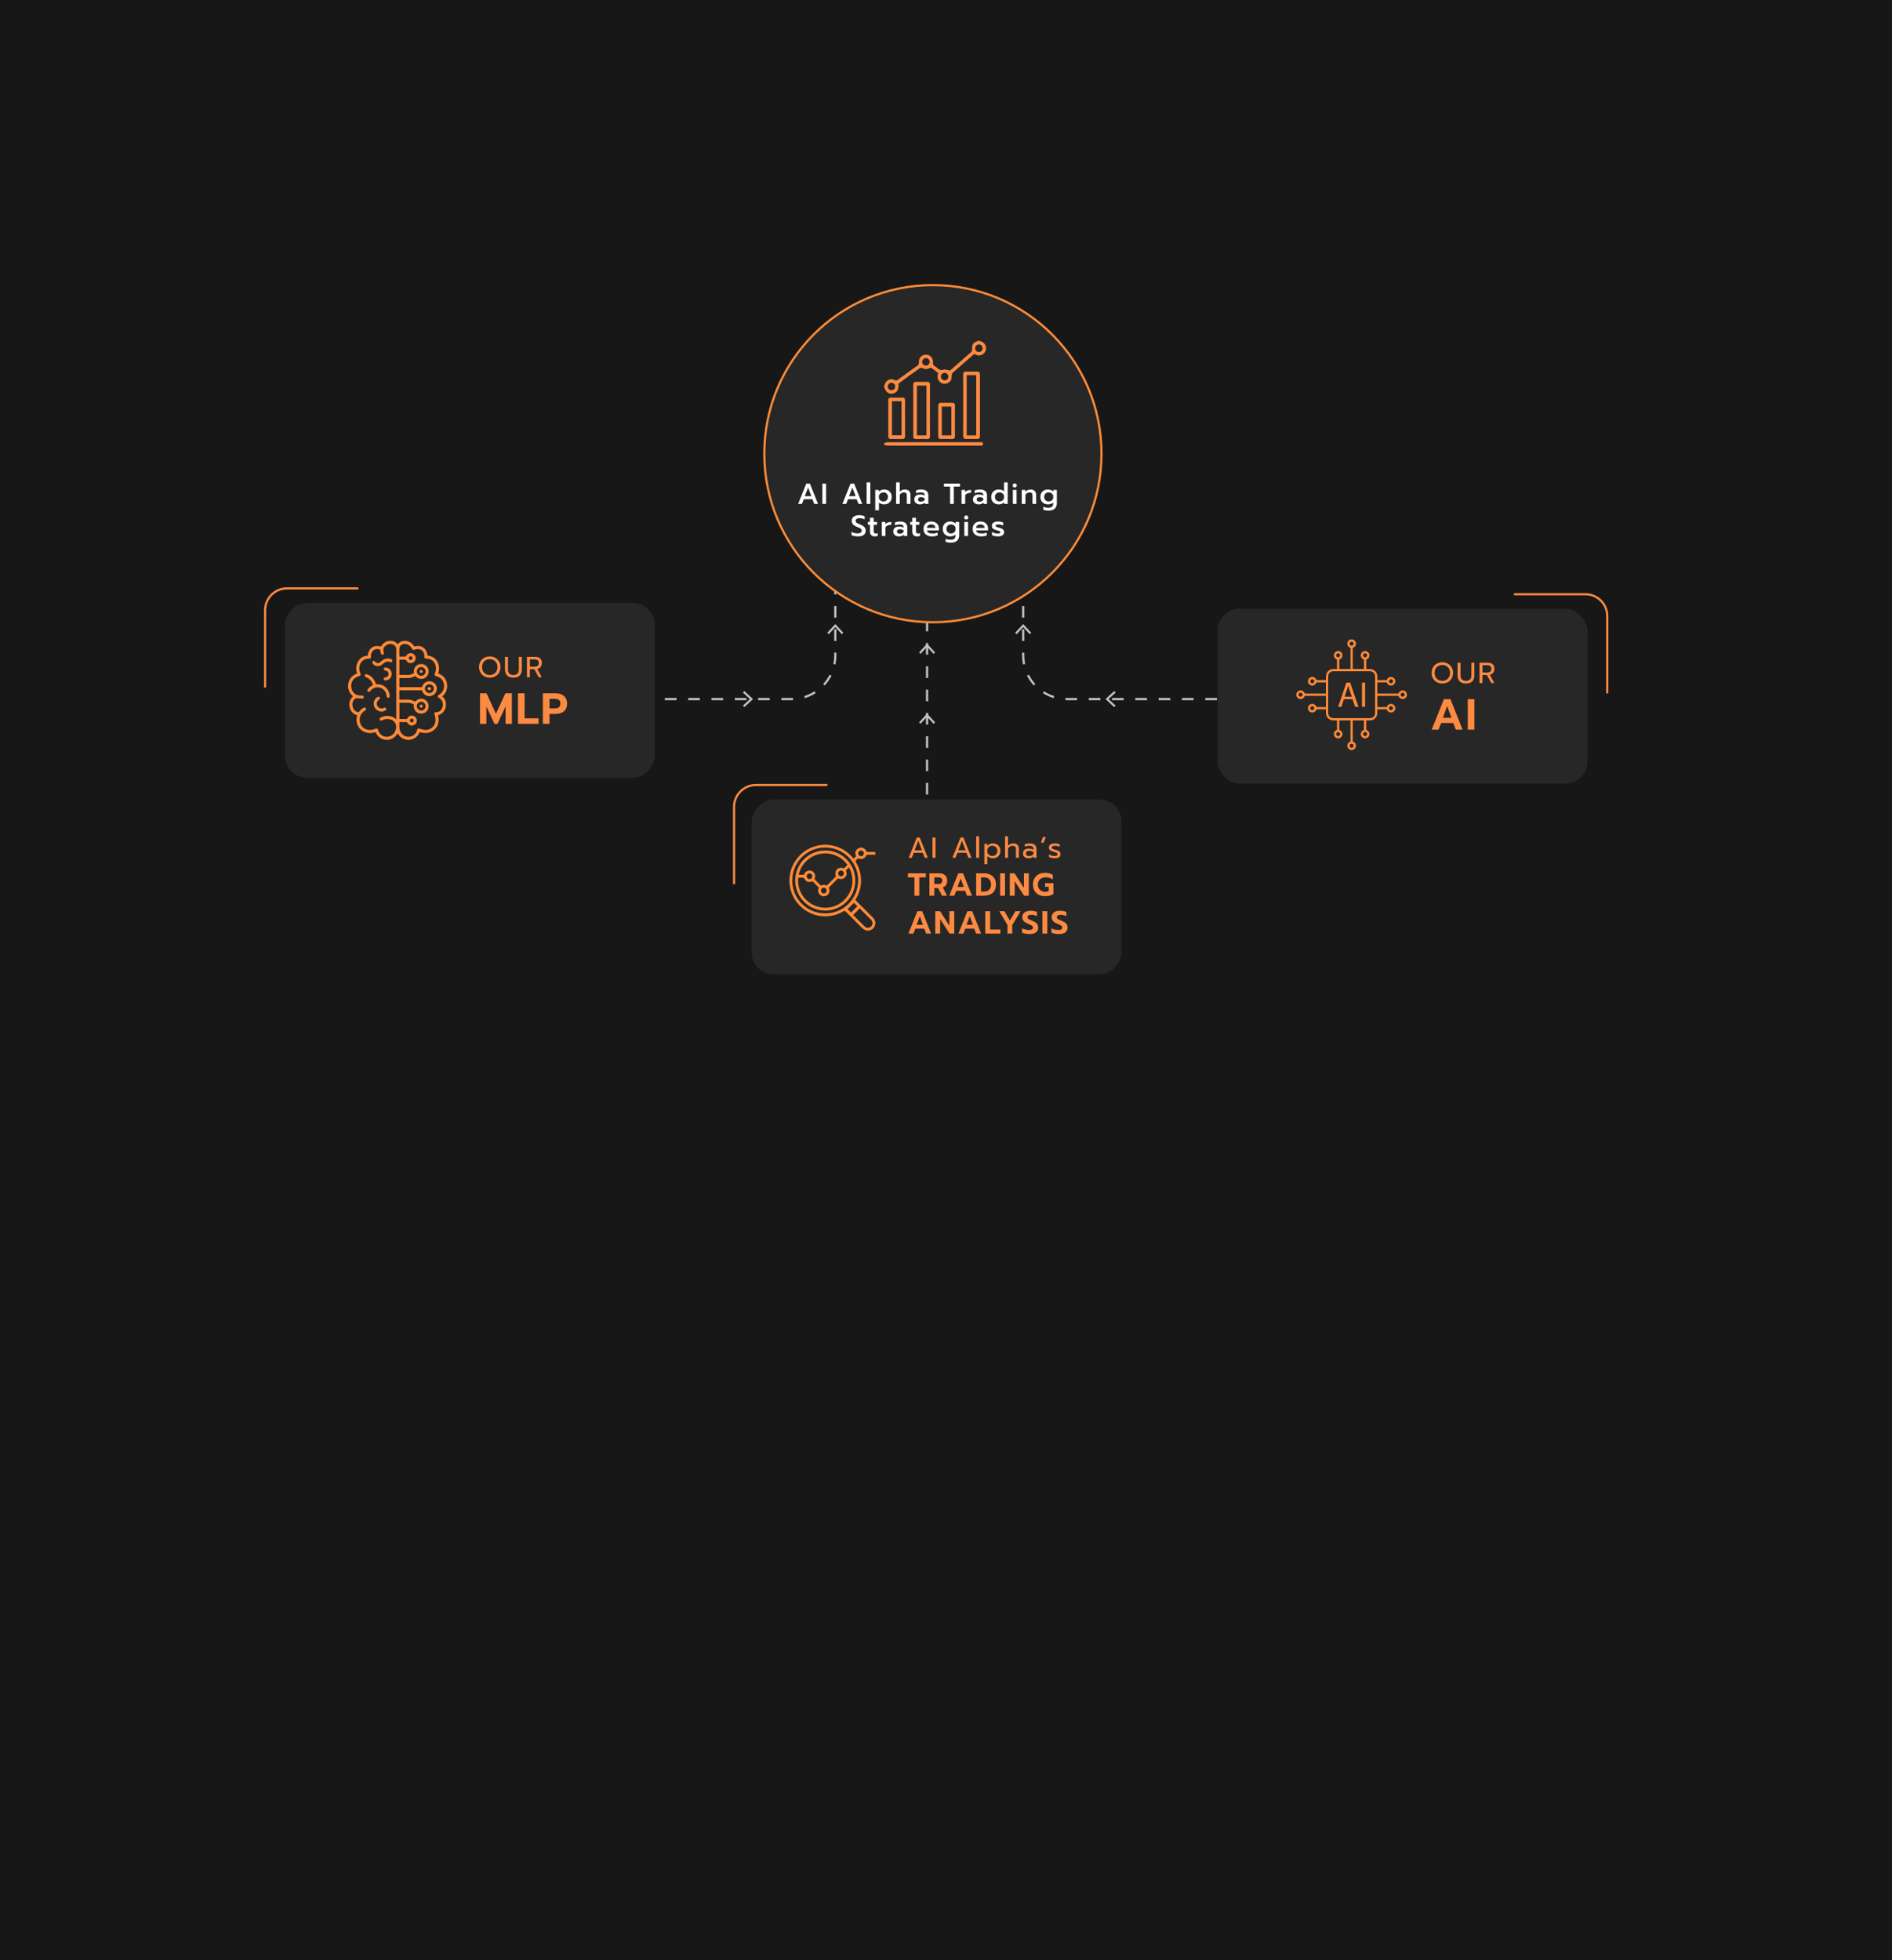 <svg width="1299" height="1346" viewBox="0 0 1299 1346" fill="none" xmlns="http://www.w3.org/2000/svg">
<rect width="1299" height="1346" fill="#171717"/>
<path d="M636.5 545.5L636.5 332.5" stroke="#C2C2C2" stroke-width="1.5" stroke-dasharray="8 8"/>
<path d="M631.983 497L631 495.938L636.5 490L642 495.938L641.017 497L636.5 492.123L631.983 497Z" fill="#C2C2C2"/>
<path d="M631.983 449L631 447.938L636.5 442L642 447.938L641.017 449L636.5 444.123L631.983 449Z" fill="#C2C2C2"/>
<path d="M631.983 399.5L631 398.438L636.5 392.5L642 398.438L641.017 399.5L636.5 394.623L631.983 399.5Z" fill="#C2C2C2"/>
<path d="M915.5 480L732.5 480C715.931 480 702.5 466.569 702.5 450L702.5 304" stroke="#C2C2C2" stroke-width="1.5" stroke-dasharray="8 8"/>
<path d="M850 475.483L848.938 474.5L843 480L848.938 485.5L850 484.517L845.123 480L850 475.483Z" fill="#C2C2C2"/>
<path d="M766 475.483L764.938 474.5L759 480L764.938 485.5L766 484.517L761.123 480L766 475.483Z" fill="#C2C2C2"/>
<path d="M707.017 435.5L708 434.438L702.5 428.5L697 434.438L697.983 435.5L702.5 430.623L707.017 435.5Z" fill="#C2C2C2"/>
<path d="M707.017 369.5L708 368.438L702.5 362.5L697 368.438L697.983 369.5L702.5 364.623L707.017 369.5Z" fill="#C2C2C2"/>
<path d="M360.5 480L543.5 480C560.069 480 573.5 466.569 573.5 450L573.5 304" stroke="#C2C2C2" stroke-width="1.5" stroke-dasharray="8 8"/>
<path d="M426 475.483L427.062 474.5L433 480L427.062 485.5L426 484.517L430.877 480L426 475.483Z" fill="#C2C2C2"/>
<path d="M510 475.483L511.062 474.5L517 480L511.062 485.5L510 484.517L514.877 480L510 475.483Z" fill="#C2C2C2"/>
<path d="M568.983 435.5L568 434.438L573.5 428.5L579 434.438L578.017 435.5L573.5 430.623L568.983 435.5Z" fill="#C2C2C2"/>
<path d="M568.983 369.5L568 368.438L573.5 362.5L579 368.438L578.017 369.5L573.5 364.623L568.983 369.5Z" fill="#C2C2C2"/>
<circle cx="640.5" cy="311.5" r="115.75" fill="#272727" stroke="#FF8B37" stroke-width="1.5"/>
<path d="M553.586 332.02H556.046L561.626 346H559.046L557.766 342.78H551.846L550.586 346H547.986L553.586 332.02ZM557.066 340.68L554.806 334.74L552.546 340.68H557.066ZM564.62 332.02H567.16V346H564.62V332.02ZM583.968 332.02H586.428L592.008 346H589.428L588.148 342.78H582.228L580.968 346H578.368L583.968 332.02ZM587.448 340.68L585.188 334.74L582.928 340.68H587.448ZM595.003 331.22H597.523V346H595.003V331.22ZM600.925 336.4H603.365V337.56C603.885 337.067 604.451 336.7 605.065 336.46C605.678 336.22 606.378 336.1 607.165 336.1C608.138 336.1 609.005 336.313 609.765 336.74C610.538 337.153 611.138 337.747 611.565 338.52C612.005 339.28 612.225 340.167 612.225 341.18C612.225 342.18 612.005 343.067 611.565 343.84C611.138 344.613 610.538 345.22 609.765 345.66C609.005 346.087 608.138 346.3 607.165 346.3C606.431 346.3 605.738 346.2 605.085 346C604.445 345.787 603.898 345.473 603.445 345.06V350.38H600.925V336.4ZM606.545 344.32C607.451 344.32 608.198 344.027 608.785 343.44C609.371 342.853 609.665 342.1 609.665 341.18C609.665 340.26 609.371 339.513 608.785 338.94C608.198 338.367 607.451 338.08 606.545 338.08C605.825 338.08 605.185 338.273 604.625 338.66C604.065 339.047 603.671 339.567 603.445 340.22V342.16C603.658 342.813 604.045 343.34 604.605 343.74C605.178 344.127 605.825 344.32 606.545 344.32ZM615.225 331.22H617.745V337.62C618.652 336.607 619.825 336.1 621.265 336.1C622.559 336.1 623.525 336.453 624.165 337.16C624.805 337.853 625.125 338.78 625.125 339.94V346H622.605V340.18C622.605 338.78 621.952 338.08 620.645 338.08C620.072 338.08 619.532 338.22 619.025 338.5C618.519 338.767 618.092 339.173 617.745 339.72V346H615.225V331.22ZM631.659 346.3C630.513 346.3 629.573 346 628.839 345.4C628.106 344.787 627.739 343.967 627.739 342.94C627.739 341.873 628.086 341.04 628.779 340.44C629.473 339.84 630.446 339.54 631.699 339.54C632.913 339.54 633.959 339.787 634.839 340.28V340.02C634.839 339.34 634.626 338.847 634.199 338.54C633.786 338.233 633.113 338.08 632.179 338.08C631.593 338.08 631.013 338.14 630.439 338.26C629.866 338.367 629.359 338.52 628.919 338.72V336.74C629.319 336.553 629.853 336.4 630.519 336.28C631.199 336.16 631.853 336.1 632.479 336.1C634.146 336.1 635.379 336.46 636.179 337.18C636.979 337.887 637.379 338.873 637.379 340.14V346H634.999V345.06C634.586 345.46 634.113 345.767 633.579 345.98C633.059 346.193 632.419 346.3 631.659 346.3ZM632.279 344.46C632.839 344.46 633.346 344.353 633.799 344.14C634.253 343.913 634.599 343.607 634.839 343.22V342.16C634.106 341.64 633.266 341.38 632.319 341.38C630.973 341.38 630.299 341.9 630.299 342.94C630.299 343.447 630.466 343.827 630.799 344.08C631.146 344.333 631.639 344.46 632.279 344.46ZM652.309 334.12H648.089V332.02H659.069V334.12H654.849V346H652.309V334.12ZM660.163 336.4H662.603V337.94C662.99 337.42 663.536 337.033 664.243 336.78C664.963 336.527 665.783 336.4 666.703 336.4V338.32C665.73 338.32 664.883 338.473 664.163 338.78C663.456 339.073 662.963 339.54 662.683 340.18V346H660.163V336.4ZM671.929 346.3C670.782 346.3 669.842 346 669.109 345.4C668.376 344.787 668.009 343.967 668.009 342.94C668.009 341.873 668.356 341.04 669.049 340.44C669.742 339.84 670.716 339.54 671.969 339.54C673.182 339.54 674.229 339.787 675.109 340.28V340.02C675.109 339.34 674.896 338.847 674.469 338.54C674.056 338.233 673.382 338.08 672.449 338.08C671.862 338.08 671.282 338.14 670.709 338.26C670.136 338.367 669.629 338.52 669.189 338.72V336.74C669.589 336.553 670.122 336.4 670.789 336.28C671.469 336.16 672.122 336.1 672.749 336.1C674.416 336.1 675.649 336.46 676.449 337.18C677.249 337.887 677.649 338.873 677.649 340.14V346H675.269V345.06C674.856 345.46 674.382 345.767 673.849 345.98C673.329 346.193 672.689 346.3 671.929 346.3ZM672.549 344.46C673.109 344.46 673.616 344.353 674.069 344.14C674.522 343.913 674.869 343.607 675.109 343.22V342.16C674.376 341.64 673.536 341.38 672.589 341.38C671.242 341.38 670.569 341.9 670.569 342.94C670.569 343.447 670.736 343.827 671.069 344.08C671.416 344.333 671.909 344.46 672.549 344.46ZM685.612 346.3C684.639 346.3 683.765 346.093 682.992 345.68C682.232 345.253 681.632 344.66 681.192 343.9C680.765 343.127 680.552 342.233 680.552 341.22C680.552 340.22 680.765 339.333 681.192 338.56C681.632 337.787 682.232 337.187 682.992 336.76C683.765 336.32 684.639 336.1 685.612 336.1C687.185 336.1 688.425 336.513 689.332 337.34V331.22H691.852V346H689.412V344.88C688.865 345.387 688.299 345.753 687.712 345.98C687.125 346.193 686.425 346.3 685.612 346.3ZM686.232 344.32C686.952 344.32 687.592 344.127 688.152 343.74C688.712 343.353 689.105 342.833 689.332 342.18V340.24C689.119 339.587 688.725 339.067 688.152 338.68C687.592 338.28 686.952 338.08 686.232 338.08C685.325 338.08 684.579 338.373 683.992 338.96C683.405 339.547 683.112 340.3 683.112 341.22C683.112 342.14 683.405 342.887 683.992 343.46C684.579 344.033 685.325 344.32 686.232 344.32ZM696.673 334.72C696.273 334.72 695.933 334.587 695.653 334.32C695.386 334.053 695.253 333.72 695.253 333.32C695.253 332.92 695.386 332.587 695.653 332.32C695.933 332.04 696.273 331.9 696.673 331.9C697.073 331.9 697.413 332.04 697.693 332.32C697.973 332.587 698.113 332.92 698.113 333.32C698.113 333.72 697.973 334.053 697.693 334.32C697.413 334.587 697.073 334.72 696.673 334.72ZM695.393 336.4H697.953V346H695.393V336.4ZM701.507 336.4H703.947V337.7C704.4 337.153 704.94 336.753 705.567 336.5C706.193 336.233 706.853 336.1 707.547 336.1C708.84 336.1 709.807 336.453 710.447 337.16C711.087 337.853 711.407 338.78 711.407 339.94V346H708.887V340.18C708.887 338.78 708.233 338.08 706.927 338.08C706.353 338.08 705.813 338.22 705.307 338.5C704.8 338.767 704.373 339.173 704.027 339.72V346H701.507V336.4ZM719.794 350.6C719.154 350.6 718.514 350.54 717.874 350.42C717.234 350.3 716.7 350.14 716.274 349.94V347.94C717.314 348.393 718.487 348.62 719.794 348.62C720.967 348.62 721.807 348.373 722.314 347.88C722.834 347.387 723.094 346.653 723.094 345.68V345.06C722.64 345.473 722.1 345.787 721.474 346C720.847 346.2 720.174 346.3 719.454 346.3C718.48 346.3 717.6 346.087 716.814 345.66C716.027 345.22 715.414 344.613 714.974 343.84C714.534 343.067 714.314 342.18 714.314 341.18C714.314 340.167 714.527 339.28 714.954 338.52C715.394 337.747 715.994 337.153 716.754 336.74C717.527 336.313 718.4 336.1 719.374 336.1C720.187 336.1 720.887 336.213 721.474 336.44C722.06 336.653 722.627 337.013 723.174 337.52V336.4H725.614V345.42C725.614 347.073 725.134 348.347 724.174 349.24C723.227 350.147 721.767 350.6 719.794 350.6ZM719.994 344.32C720.714 344.32 721.354 344.127 721.914 343.74C722.487 343.34 722.88 342.813 723.094 342.16V340.22C722.867 339.567 722.474 339.047 721.914 338.66C721.354 338.273 720.714 338.08 719.994 338.08C719.087 338.08 718.34 338.367 717.754 338.94C717.167 339.513 716.874 340.26 716.874 341.18C716.874 342.1 717.167 342.853 717.754 343.44C718.34 344.027 719.087 344.32 719.994 344.32ZM589.068 368.3C588.241 368.3 587.421 368.22 586.608 368.06C585.808 367.913 585.148 367.713 584.628 367.46V365.28C585.295 365.6 585.995 365.84 586.728 366C587.461 366.16 588.181 366.24 588.888 366.24C589.781 366.24 590.461 366.073 590.928 365.74C591.395 365.407 591.628 364.947 591.628 364.36C591.628 363.947 591.521 363.607 591.308 363.34C591.095 363.06 590.781 362.82 590.368 362.62C589.955 362.407 589.321 362.133 588.468 361.8C587.161 361.267 586.215 360.673 585.628 360.02C585.041 359.367 584.748 358.553 584.748 357.58C584.748 356.82 584.955 356.147 585.368 355.56C585.781 354.973 586.361 354.52 587.108 354.2C587.855 353.88 588.715 353.72 589.688 353.72C590.488 353.72 591.195 353.787 591.808 353.92C592.435 354.04 593.048 354.233 593.648 354.5V356.62C592.488 356.06 591.315 355.78 590.128 355.78C589.275 355.78 588.615 355.94 588.148 356.26C587.681 356.567 587.448 357.007 587.448 357.58C587.448 357.993 587.555 358.333 587.768 358.6C587.981 358.853 588.261 359.073 588.608 359.26C588.968 359.433 589.608 359.713 590.528 360.1C591.461 360.487 592.195 360.867 592.728 361.24C593.275 361.613 593.681 362.053 593.948 362.56C594.228 363.053 594.368 363.66 594.368 364.38C594.368 365.62 593.921 366.587 593.028 367.28C592.135 367.96 590.815 368.3 589.068 368.3ZM600.533 368.3C599.479 368.3 598.679 368.007 598.133 367.42C597.586 366.833 597.313 366.007 597.313 364.94V360.32H595.873V358.4H597.313V355.52H599.833V358.4H602.133V360.32H599.833V364.62C599.833 365.233 599.946 365.673 600.173 365.94C600.399 366.193 600.813 366.32 601.413 366.32C601.826 366.32 602.233 366.227 602.633 366.04V367.96C602.059 368.187 601.359 368.3 600.533 368.3ZM605.427 358.4H607.867V359.94C608.253 359.42 608.8 359.033 609.507 358.78C610.227 358.527 611.047 358.4 611.967 358.4V360.32C610.993 360.32 610.147 360.473 609.427 360.78C608.72 361.073 608.227 361.54 607.947 362.18V368H605.427V358.4ZM617.193 368.3C616.046 368.3 615.106 368 614.373 367.4C613.639 366.787 613.273 365.967 613.273 364.94C613.273 363.873 613.619 363.04 614.313 362.44C615.006 361.84 615.979 361.54 617.233 361.54C618.446 361.54 619.493 361.787 620.373 362.28V362.02C620.373 361.34 620.159 360.847 619.733 360.54C619.319 360.233 618.646 360.08 617.713 360.08C617.126 360.08 616.546 360.14 615.973 360.26C615.399 360.367 614.893 360.52 614.453 360.72V358.74C614.853 358.553 615.386 358.4 616.053 358.28C616.733 358.16 617.386 358.1 618.013 358.1C619.679 358.1 620.913 358.46 621.713 359.18C622.513 359.887 622.913 360.873 622.913 362.14V368H620.533V367.06C620.119 367.46 619.646 367.767 619.113 367.98C618.593 368.193 617.953 368.3 617.193 368.3ZM617.813 366.46C618.373 366.46 618.879 366.353 619.333 366.14C619.786 365.913 620.133 365.607 620.373 365.22V364.16C619.639 363.64 618.799 363.38 617.853 363.38C616.506 363.38 615.833 363.9 615.833 364.94C615.833 365.447 615.999 365.827 616.333 366.08C616.679 366.333 617.173 366.46 617.813 366.46ZM629.568 368.3C628.514 368.3 627.714 368.007 627.168 367.42C626.621 366.833 626.348 366.007 626.348 364.94V360.32H624.908V358.4H626.348V355.52H628.868V358.4H631.168V360.32H628.868V364.62C628.868 365.233 628.981 365.673 629.208 365.94C629.434 366.193 629.848 366.32 630.448 366.32C630.861 366.32 631.268 366.227 631.668 366.04V367.96C631.094 368.187 630.394 368.3 629.568 368.3ZM639.862 368.3C638.075 368.3 636.662 367.853 635.622 366.96C634.582 366.067 634.062 364.82 634.062 363.22C634.062 361.647 634.522 360.4 635.442 359.48C636.362 358.56 637.675 358.1 639.382 358.1C640.502 358.1 641.455 358.313 642.242 358.74C643.042 359.167 643.642 359.753 644.042 360.5C644.442 361.233 644.642 362.073 644.642 363.02V364.18H636.462C636.635 365.607 637.875 366.32 640.182 366.32C640.795 366.32 641.422 366.267 642.062 366.16C642.702 366.053 643.262 365.907 643.742 365.72V367.66C643.288 367.847 642.702 368 641.982 368.12C641.275 368.24 640.568 368.3 639.862 368.3ZM642.262 362.46C642.235 361.7 641.962 361.113 641.442 360.7C640.935 360.287 640.235 360.08 639.342 360.08C638.462 360.08 637.768 360.293 637.262 360.72C636.755 361.147 636.488 361.727 636.462 362.46H642.262ZM652.729 372.6C652.089 372.6 651.449 372.54 650.809 372.42C650.169 372.3 649.636 372.14 649.209 371.94V369.94C650.249 370.393 651.423 370.62 652.729 370.62C653.903 370.62 654.743 370.373 655.249 369.88C655.769 369.387 656.029 368.653 656.029 367.68V367.06C655.576 367.473 655.036 367.787 654.409 368C653.783 368.2 653.109 368.3 652.389 368.3C651.416 368.3 650.536 368.087 649.749 367.66C648.963 367.22 648.349 366.613 647.909 365.84C647.469 365.067 647.249 364.18 647.249 363.18C647.249 362.167 647.463 361.28 647.889 360.52C648.329 359.747 648.929 359.153 649.689 358.74C650.463 358.313 651.336 358.1 652.309 358.1C653.123 358.1 653.823 358.213 654.409 358.44C654.996 358.653 655.563 359.013 656.109 359.52V358.4H658.549V367.42C658.549 369.073 658.069 370.347 657.109 371.24C656.163 372.147 654.703 372.6 652.729 372.6ZM652.929 366.32C653.649 366.32 654.289 366.127 654.849 365.74C655.423 365.34 655.816 364.813 656.029 364.16V362.22C655.803 361.567 655.409 361.047 654.849 360.66C654.289 360.273 653.649 360.08 652.929 360.08C652.023 360.08 651.276 360.367 650.689 360.94C650.103 361.513 649.809 362.26 649.809 363.18C649.809 364.1 650.103 364.853 650.689 365.44C651.276 366.027 652.023 366.32 652.929 366.32ZM663.37 356.72C662.97 356.72 662.63 356.587 662.35 356.32C662.083 356.053 661.95 355.72 661.95 355.32C661.95 354.92 662.083 354.587 662.35 354.32C662.63 354.04 662.97 353.9 663.37 353.9C663.77 353.9 664.11 354.04 664.39 354.32C664.67 354.587 664.81 354.92 664.81 355.32C664.81 355.72 664.67 356.053 664.39 356.32C664.11 356.587 663.77 356.72 663.37 356.72ZM662.09 358.4H664.65V368H662.09V358.4ZM673.604 368.3C671.817 368.3 670.404 367.853 669.364 366.96C668.324 366.067 667.804 364.82 667.804 363.22C667.804 361.647 668.264 360.4 669.184 359.48C670.104 358.56 671.417 358.1 673.124 358.1C674.244 358.1 675.197 358.313 675.984 358.74C676.784 359.167 677.384 359.753 677.784 360.5C678.184 361.233 678.384 362.073 678.384 363.02V364.18H670.204C670.377 365.607 671.617 366.32 673.924 366.32C674.537 366.32 675.164 366.267 675.804 366.16C676.444 366.053 677.004 365.907 677.484 365.72V367.66C677.031 367.847 676.444 368 675.724 368.12C675.017 368.24 674.311 368.3 673.604 368.3ZM676.004 362.46C675.977 361.7 675.704 361.113 675.184 360.7C674.677 360.287 673.977 360.08 673.084 360.08C672.204 360.08 671.511 360.293 671.004 360.72C670.497 361.147 670.231 361.727 670.204 362.46H676.004ZM685.131 368.3C684.438 368.3 683.698 368.22 682.911 368.06C682.125 367.9 681.511 367.68 681.071 367.4V365.26C681.591 365.58 682.211 365.84 682.931 366.04C683.651 366.227 684.331 366.32 684.971 366.32C685.611 366.32 686.078 366.267 686.371 366.16C686.665 366.04 686.811 365.827 686.811 365.52C686.811 365.28 686.731 365.087 686.571 364.94C686.425 364.78 686.178 364.64 685.831 364.52C685.498 364.387 684.978 364.227 684.271 364.04C683.471 363.813 682.838 363.58 682.371 363.34C681.918 363.1 681.571 362.8 681.331 362.44C681.105 362.067 680.991 361.587 680.991 361C680.991 360.04 681.371 359.32 682.131 358.84C682.891 358.347 683.918 358.1 685.211 358.1C685.878 358.1 686.538 358.167 687.191 358.3C687.858 358.42 688.378 358.593 688.751 358.82V360.88C688.351 360.64 687.865 360.447 687.291 360.3C686.718 360.153 686.131 360.08 685.531 360.08C684.878 360.08 684.385 360.147 684.051 360.28C683.718 360.4 683.551 360.64 683.551 361C683.551 361.24 683.638 361.433 683.811 361.58C683.998 361.713 684.238 361.833 684.531 361.94C684.825 362.033 685.358 362.18 686.131 362.38C686.958 362.607 687.605 362.853 688.071 363.12C688.538 363.387 688.871 363.707 689.071 364.08C689.271 364.453 689.371 364.92 689.371 365.48C689.371 366.333 689.005 367.02 688.271 367.54C687.551 368.047 686.505 368.3 685.131 368.3Z" fill="white"/>
<g clip-path="url(#clip0_441_213)">
<path d="M607 265.011C607.427 264.094 607.723 263.094 608.308 262.299C609.625 260.494 612.027 259.886 614.058 260.933C615.097 261.466 615.728 261.298 616.581 260.662C620.95 257.445 625.346 254.266 629.771 251.133C630.633 250.525 631.004 249.954 630.902 248.804C630.643 245.877 632.869 243.502 635.688 243.473C638.545 243.445 640.892 245.933 640.558 248.898C640.419 250.132 640.79 250.768 641.726 251.357C642.431 251.797 643.099 252.311 643.721 252.863C644.88 253.901 645.947 254.368 647.672 253.845C648.915 253.461 650.482 254.144 652.309 254.415C656.901 250.394 661.881 246.036 666.844 241.65C667.113 241.407 667.363 240.967 667.372 240.612C667.456 236.02 667.845 235.412 671.704 233.991H672.418C672.752 234.112 673.077 234.243 673.41 234.346C676.286 235.272 677.714 238.18 676.648 240.93C675.618 243.567 672.622 244.764 669.988 243.567C669.663 243.417 669.367 243.221 668.931 242.978C664.859 246.532 660.778 250.113 656.687 253.686C656.233 254.078 655.815 254.518 655.333 254.864C653.988 255.837 653.191 256.847 653.376 258.811C653.617 261.457 651.02 263.645 648.367 263.533C645.603 263.412 643.489 261.018 643.702 258.221C643.748 257.576 643.952 256.94 644.119 256.108C642.682 255.023 641.198 253.835 639.639 252.76C639.306 252.535 638.619 252.517 638.257 252.704C636.523 253.62 634.881 253.602 633.138 252.704C632.692 252.479 631.858 252.526 631.449 252.816C626.765 256.127 622.128 259.484 617.509 262.879C617.166 263.131 616.841 263.72 616.86 264.122C617.073 267.545 615.802 269.64 613.02 270.257C610.413 270.837 608.234 269.275 607.148 266.049C607.111 265.937 607.046 265.834 607 265.722V265.001V265.011ZM638.285 248.364C638.239 246.915 637.042 245.811 635.586 245.877C634.232 245.942 633.128 247.083 633.128 248.439C633.128 249.861 634.315 251.03 635.753 251.011C637.209 250.992 638.341 249.805 638.295 248.355L638.285 248.364ZM651.113 258.586C651.113 257.118 649.981 255.977 648.525 255.996C647.171 256.014 646.03 257.118 645.984 258.474C645.928 259.914 647.06 261.111 648.507 261.139C649.981 261.177 651.113 260.064 651.122 258.586H651.113ZM672.084 236.525C670.646 236.525 669.506 237.675 669.524 239.144C669.533 240.621 670.665 241.715 672.149 241.678C673.55 241.64 674.588 240.593 674.616 239.172C674.644 237.703 673.531 236.534 672.084 236.525ZM614.624 265.319C614.578 263.842 613.428 262.766 611.953 262.832C610.599 262.897 609.514 264.029 609.504 265.394C609.504 266.844 610.654 267.985 612.111 267.966C613.585 267.947 614.661 266.816 614.624 265.319Z" fill="#FD8A42"/>
<path d="M607 304.326C607.761 304.083 608.521 303.643 609.282 303.643C630.466 303.606 651.642 303.615 672.826 303.615C673.744 303.615 674.987 303.381 674.932 304.831C674.876 306.243 673.633 305.972 672.724 305.972C655.407 305.981 638.1 305.981 620.783 305.981C616.971 305.981 613.168 306.009 609.356 305.953C608.568 305.944 607.788 305.589 607 305.401C607 305.037 607 304.681 607 304.317V304.326Z" fill="#FD8A42"/>
<path d="M661.306 278.375C661.306 271.351 661.352 264.328 661.278 257.305C661.259 255.631 661.844 255.06 663.448 255.126C665.888 255.219 668.327 255.191 670.766 255.126C672.185 255.088 672.798 255.565 672.798 257.09C672.76 271.192 672.76 285.295 672.798 299.398C672.798 300.875 672.25 301.455 670.794 301.418C668.355 301.352 665.915 301.333 663.476 301.418C661.862 301.474 661.268 300.903 661.278 299.239C661.343 292.281 661.306 285.314 661.306 278.356V278.375ZM670.256 298.93V257.585H663.708V298.93H670.256Z" fill="#FD8A42"/>
<path d="M638.498 281.825C638.498 287.652 638.461 293.478 638.526 299.304C638.545 300.838 638.053 301.502 636.476 301.446C633.981 301.361 631.477 301.39 628.973 301.446C627.637 301.474 627.016 300.987 627.016 299.566C627.043 287.736 627.043 275.906 627.016 264.066C627.016 262.766 627.526 262.187 628.806 262.196C631.421 262.215 634.046 262.233 636.662 262.196C638.072 262.177 638.517 262.832 638.508 264.178C638.471 270.061 638.489 275.952 638.489 281.835L638.498 281.825ZM636.096 298.93V264.758H629.529V298.93H636.096Z" fill="#FD8A42"/>
<path d="M621.367 287.343C621.367 291.364 621.33 295.395 621.386 299.416C621.405 300.894 620.867 301.474 619.401 301.436C616.841 301.371 614.281 301.39 611.721 301.436C610.441 301.455 609.885 300.913 609.885 299.613C609.903 291.318 609.903 283.032 609.885 274.737C609.885 273.521 610.432 272.988 611.619 272.997C614.235 273.016 616.86 273.035 619.475 272.988C620.848 272.96 621.386 273.521 621.377 274.914C621.33 279.057 621.358 283.21 621.358 287.352L621.367 287.343ZM612.389 275.485V298.865H618.974V275.485H612.389Z" fill="#FD8A42"/>
<path d="M655.629 289.176C655.629 292.543 655.564 295.909 655.657 299.267C655.703 300.95 655.045 301.492 653.44 301.436C651.001 301.352 648.562 301.38 646.113 301.427C644.796 301.455 644.137 301.015 644.147 299.566C644.184 292.533 644.184 285.51 644.147 278.477C644.147 277.056 644.74 276.56 646.085 276.579C648.645 276.626 651.205 276.626 653.765 276.579C655.156 276.551 655.657 277.168 655.639 278.543C655.583 282.087 655.62 285.632 655.62 289.176H655.629ZM653.199 298.93V279.16H646.623V298.93H653.199Z" fill="#FD8A42"/>
</g>
<rect x="836" y="418" width="253.88" height="119.998" rx="15" fill="#272727"/>
<path d="M1103.5 475.5V423C1103.5 414.716 1096.78 408 1088.5 408H1040" stroke="#FD8A42" stroke-width="1.5" stroke-linecap="round"/>
<path d="M990.26 469.3C988.873 469.3 987.62 469 986.5 468.4C985.38 467.787 984.5 466.927 983.86 465.82C983.22 464.713 982.9 463.447 982.9 462.02C982.9 460.593 983.22 459.327 983.86 458.22C984.5 457.113 985.38 456.253 986.5 455.64C987.62 455.027 988.873 454.72 990.26 454.72C991.647 454.72 992.9 455.027 994.02 455.64C995.14 456.253 996.02 457.113 996.66 458.22C997.3 459.327 997.62 460.593 997.62 462.02C997.62 463.447 997.3 464.713 996.66 465.82C996.02 466.927 995.14 467.787 994.02 468.4C992.9 469 991.647 469.3 990.26 469.3ZM990.26 467.46C991.247 467.46 992.14 467.24 992.94 466.8C993.753 466.347 994.393 465.713 994.86 464.9C995.327 464.073 995.56 463.113 995.56 462.02C995.56 460.94 995.327 459.993 994.86 459.18C994.407 458.353 993.78 457.72 992.98 457.28C992.18 456.827 991.287 456.6 990.3 456.6C989.3 456.6 988.393 456.82 987.58 457.26C986.78 457.7 986.14 458.333 985.66 459.16C985.193 459.987 984.96 460.94 984.96 462.02C984.96 463.113 985.193 464.073 985.66 464.9C986.127 465.713 986.76 466.347 987.56 466.8C988.373 467.24 989.273 467.46 990.26 467.46ZM1006.5 469.3C1004.6 469.3 1003.16 468.813 1002.18 467.84C1001.21 466.853 1000.72 465.5 1000.72 463.78V455.02H1002.76V463.86C1002.76 465.047 1003.1 465.947 1003.76 466.56C1004.43 467.16 1005.34 467.46 1006.5 467.46C1007.65 467.46 1008.56 467.16 1009.22 466.56C1009.89 465.947 1010.22 465.047 1010.22 463.86V455.02H1012.26V463.78C1012.26 465.487 1011.78 466.833 1010.8 467.82C1009.83 468.807 1008.4 469.3 1006.5 469.3ZM1015.77 455.02H1021.39C1022.88 455.02 1024.03 455.38 1024.83 456.1C1025.63 456.82 1026.03 457.873 1026.03 459.26C1026.03 460.287 1025.76 461.16 1025.21 461.88C1024.66 462.587 1023.89 463.067 1022.89 463.32L1025.97 469H1023.85L1020.87 463.48H1017.81V469H1015.77V455.02ZM1021.05 461.76C1021.94 461.76 1022.65 461.553 1023.17 461.14C1023.7 460.713 1023.97 460.087 1023.97 459.26C1023.97 458.353 1023.71 457.707 1023.19 457.32C1022.68 456.933 1021.97 456.74 1021.05 456.74H1017.81V461.76H1021.05ZM991.36 480.03H995.83L1004.2 501H999.55L997.75 496.44H989.44L987.64 501H982.96L991.36 480.03ZM996.55 492.81L993.58 484.83L990.61 492.81H996.55ZM1007.73 480.03H1012.29V501H1007.73V480.03Z" fill="#FD8A42"/>
<g clip-path="url(#clip1_441_213)">
<path d="M910.331 485.465V477.773H910.038C905.391 477.773 900.744 477.773 896.096 477.773C895.887 477.773 895.804 477.836 895.727 478.031C895.239 479.369 893.832 480.177 892.453 479.919C891.003 479.655 890 478.435 890 476.965C890 475.537 891.038 474.325 892.473 474.074C893.86 473.83 895.26 474.638 895.741 475.983C895.811 476.178 895.901 476.227 896.096 476.227C900.751 476.227 905.405 476.227 910.059 476.227H910.331V468.535C910.233 468.535 910.15 468.535 910.066 468.535C908.073 468.535 906.074 468.535 904.081 468.535C903.879 468.535 903.795 468.597 903.726 468.786C903.224 470.13 901.824 470.924 900.444 470.667C899.002 470.395 897.985 469.176 897.992 467.733C897.999 466.291 899.044 465.072 900.479 464.821C901.872 464.584 903.238 465.385 903.747 466.737C903.802 466.876 903.851 466.953 904.025 466.953C906.067 466.946 908.108 466.953 910.157 466.953C910.212 466.953 910.268 466.953 910.359 466.939C910.359 466.842 910.359 466.751 910.359 466.653C910.359 465.776 910.324 464.891 910.387 464.02C910.568 461.365 912.741 459.366 915.41 459.359C916.162 459.359 916.915 459.359 917.667 459.359C917.751 459.359 917.842 459.359 917.96 459.359V459.059C917.96 457.08 917.96 455.102 917.96 453.123C917.96 452.914 917.911 452.809 917.702 452.733C916.378 452.238 915.591 450.865 915.828 449.486C916.072 448.072 917.263 447.04 918.692 447.006C920.106 446.971 921.374 447.981 921.653 449.367C921.938 450.796 921.179 452.21 919.834 452.726C919.611 452.809 919.542 452.907 919.542 453.144C919.556 455.116 919.542 457.087 919.542 459.059V459.338H927.22C927.22 459.247 927.234 459.157 927.234 459.066C927.234 454.412 927.234 449.758 927.234 445.103C927.234 444.908 927.178 444.818 926.99 444.748C925.645 444.267 924.837 442.86 925.088 441.48C925.332 440.045 926.537 439.007 927.944 439C929.428 438.993 930.648 439.996 930.919 441.46C931.17 442.832 930.376 444.239 929.045 444.727C928.822 444.811 928.766 444.908 928.766 445.131C928.766 449.758 928.766 454.377 928.766 459.003V459.331H936.451C936.451 459.254 936.465 459.171 936.465 459.087C936.465 457.087 936.465 455.081 936.465 453.081C936.465 452.886 936.41 452.809 936.228 452.747C934.877 452.245 934.083 450.852 934.333 449.472C934.598 448.03 935.817 447.006 937.26 447.013C938.702 447.013 939.928 448.051 940.179 449.486C940.423 450.886 939.622 452.266 938.249 452.768C938.096 452.823 938.047 452.893 938.047 453.053C938.047 455.081 938.047 457.108 938.047 459.136C938.047 459.205 938.054 459.275 938.061 459.373C938.165 459.373 938.256 459.373 938.354 459.373C939.238 459.373 940.13 459.338 941.015 459.4C943.628 459.582 945.634 461.762 945.641 464.382C945.641 465.232 945.641 466.075 945.641 466.953C945.739 466.953 945.823 466.967 945.899 466.967C947.913 466.967 949.919 466.967 951.933 466.967C952.121 466.967 952.184 466.904 952.246 466.737C952.748 465.392 954.107 464.598 955.493 464.828C956.894 465.058 957.932 466.235 957.988 467.657C958.043 469.064 957.033 470.36 955.66 470.646C954.211 470.952 952.783 470.193 952.267 468.82C952.184 468.604 952.086 468.542 951.863 468.542C949.884 468.549 947.906 468.542 945.927 468.542H945.655V476.234H945.941C950.588 476.234 955.235 476.234 959.883 476.234C960.092 476.234 960.175 476.171 960.252 475.976C960.74 474.638 962.147 473.83 963.527 474.088C964.976 474.352 965.986 475.572 965.979 477.042C965.979 478.47 964.941 479.682 963.506 479.933C962.119 480.177 960.719 479.369 960.238 478.024C960.168 477.829 960.078 477.78 959.883 477.78C955.228 477.78 950.574 477.78 945.92 477.78H945.648V485.465C945.746 485.465 945.829 485.479 945.913 485.479C947.906 485.479 949.905 485.479 951.898 485.479C952.1 485.479 952.184 485.417 952.253 485.228C952.755 483.884 954.155 483.09 955.535 483.347C956.977 483.619 957.995 484.838 957.988 486.281C957.981 487.723 956.935 488.942 955.5 489.186C954.107 489.423 952.741 488.622 952.232 487.27C952.184 487.145 952.149 487.054 951.982 487.054C949.926 487.054 947.864 487.054 945.809 487.054C945.76 487.054 945.718 487.054 945.634 487.068C945.634 487.165 945.634 487.256 945.634 487.354C945.634 488.238 945.669 489.13 945.607 490.015C945.425 492.635 943.265 494.634 940.639 494.655C939.872 494.655 939.106 494.655 938.333 494.655H938.04V494.927C938.04 496.92 938.04 498.919 938.04 500.912C938.04 501.1 938.082 501.198 938.277 501.267C939.615 501.762 940.402 503.135 940.172 504.521C939.935 505.922 938.758 506.953 937.329 507.001C935.922 507.05 934.633 506.04 934.347 504.66C934.048 503.218 934.807 501.797 936.166 501.281C936.389 501.198 936.458 501.1 936.458 500.863C936.444 498.898 936.458 496.934 936.458 494.976V494.676H928.78C928.78 494.767 928.766 494.857 928.766 494.948C928.766 499.602 928.766 504.256 928.766 508.911C928.766 509.106 928.822 509.196 929.017 509.259C930.362 509.74 931.17 511.147 930.919 512.527C930.662 513.969 929.449 514.993 928 514.993C926.551 514.993 925.338 513.976 925.074 512.534C924.823 511.154 925.631 509.74 926.969 509.259C927.171 509.189 927.227 509.092 927.227 508.89C927.227 504.249 927.227 499.609 927.227 494.969V494.669H919.542C919.542 494.753 919.528 494.836 919.528 494.92C919.528 496.92 919.528 498.926 919.528 500.926C919.528 501.121 919.59 501.198 919.765 501.26C921.116 501.762 921.911 503.156 921.653 504.535C921.381 505.977 920.169 507.001 918.726 506.995C917.284 506.995 916.065 505.949 915.807 504.521C915.563 503.121 916.365 501.741 917.737 501.239C917.89 501.184 917.939 501.114 917.939 500.954C917.939 498.926 917.939 496.899 917.939 494.871C917.939 494.802 917.932 494.732 917.925 494.641C917.821 494.641 917.723 494.641 917.633 494.641C916.755 494.641 915.87 494.676 914.999 494.614C912.365 494.439 910.352 492.252 910.352 489.604C910.352 488.768 910.352 487.925 910.352 487.061C910.254 487.061 910.171 487.047 910.087 487.047C908.073 487.047 906.067 487.047 904.053 487.047C903.886 487.047 903.809 487.089 903.747 487.256C903.252 488.608 901.914 489.402 900.514 489.186C899.12 488.977 898.075 487.806 897.999 486.378C897.922 484.971 898.939 483.654 900.326 483.361C901.775 483.055 903.203 483.814 903.719 485.187C903.802 485.403 903.9 485.465 904.123 485.465C906.102 485.458 908.08 485.465 910.059 485.465H910.338H910.331ZM911.898 476.993C911.898 481.16 911.898 485.319 911.898 489.486C911.898 491.583 913.403 493.088 915.487 493.095C923.834 493.095 932.173 493.095 940.52 493.095C942.583 493.095 944.095 491.59 944.095 489.527C944.095 481.173 944.095 472.827 944.095 464.473C944.095 462.41 942.583 460.905 940.52 460.905C932.173 460.905 923.834 460.905 915.487 460.905C914.999 460.905 914.525 460.975 914.072 461.163C912.714 461.721 911.898 462.968 911.898 464.515C911.898 468.681 911.898 472.841 911.898 477.007V476.993ZM917.354 449.946C917.354 450.698 917.967 451.332 918.719 451.332C919.465 451.332 920.099 450.712 920.106 449.96C920.106 449.207 919.493 448.58 918.733 448.573C917.974 448.573 917.354 449.179 917.347 449.939L917.354 449.946ZM937.26 448.58C936.507 448.58 935.88 449.2 935.88 449.953C935.88 450.705 936.507 451.332 937.26 451.332C938.005 451.332 938.639 450.705 938.632 449.953C938.632 449.193 938.012 448.58 937.253 448.58H937.26ZM937.26 505.406C938.019 505.406 938.632 504.786 938.632 504.026C938.632 503.274 938.005 502.647 937.253 502.654C936.507 502.654 935.873 503.288 935.88 504.04C935.88 504.793 936.507 505.413 937.26 505.413V505.406ZM899.587 467.733C899.587 468.493 900.207 469.113 900.96 469.113C901.705 469.113 902.339 468.493 902.346 467.74C902.346 466.995 901.719 466.361 900.974 466.361C900.214 466.361 899.594 466.974 899.594 467.733H899.587ZM956.413 467.74C956.413 466.981 955.807 466.368 955.04 466.361C954.288 466.361 953.661 466.981 953.654 467.733C953.654 468.479 954.281 469.113 955.026 469.12C955.779 469.12 956.406 468.5 956.406 467.747L956.413 467.74ZM899.587 486.26C899.587 487.019 900.2 487.632 900.96 487.639C901.712 487.639 902.339 487.012 902.339 486.267C902.339 485.514 901.712 484.887 900.96 484.887C900.207 484.887 899.587 485.507 899.58 486.267L899.587 486.26ZM956.413 486.274C956.413 485.514 955.807 484.894 955.047 484.887C954.302 484.887 953.668 485.507 953.661 486.253C953.654 487.005 954.281 487.639 955.026 487.639C955.786 487.639 956.406 487.033 956.413 486.274ZM918.726 505.413C919.486 505.413 920.113 504.8 920.113 504.047C920.113 503.295 919.493 502.668 918.747 502.661C917.995 502.661 917.361 503.281 917.361 504.026C917.361 504.786 917.967 505.406 918.726 505.413ZM927.993 443.334C928.746 443.334 929.373 442.714 929.373 441.961C929.373 441.209 928.752 440.589 928 440.589C927.241 440.589 926.62 441.202 926.62 441.954C926.62 442.707 927.241 443.334 927.993 443.334ZM894.334 476.993C894.334 476.241 893.707 475.614 892.954 475.614C892.202 475.614 891.582 476.234 891.582 476.993C891.582 477.753 892.202 478.373 892.954 478.373C893.707 478.373 894.327 477.746 894.327 476.993H894.334ZM961.659 476.993C961.659 477.746 962.279 478.373 963.039 478.373C963.791 478.373 964.411 477.753 964.411 476.993C964.411 476.234 963.791 475.614 963.039 475.614C962.286 475.614 961.666 476.241 961.666 476.993H961.659ZM927.993 513.398C928.752 513.398 929.373 512.784 929.38 512.032C929.38 511.279 928.759 510.652 928.007 510.652C927.254 510.652 926.627 511.266 926.62 512.018C926.62 512.77 927.234 513.391 927.993 513.398Z" fill="#FF8A37"/>
<path d="M932.669 485.326C931.917 485.326 931.192 485.326 930.474 485.319C930.412 485.319 930.328 485.201 930.3 485.117C929.812 483.696 929.332 482.274 928.844 480.846C928.781 480.651 928.705 480.456 928.649 480.261C928.614 480.135 928.551 480.087 928.412 480.087C926.559 480.087 924.705 480.087 922.852 480.087C922.685 480.087 922.657 480.177 922.622 480.289C922.093 481.898 921.556 483.501 921.034 485.11C920.978 485.277 920.901 485.326 920.734 485.326C920.079 485.319 919.424 485.326 918.734 485.326C918.874 484.908 919.006 484.518 919.138 484.135C920.866 479.055 922.594 473.976 924.315 468.897C924.371 468.723 924.455 468.667 924.636 468.674C925.339 468.688 926.043 468.688 926.747 468.674C926.935 468.674 927.019 468.723 927.081 468.911C928.217 472.255 929.353 475.593 930.495 478.93C931.192 480.971 931.889 483.02 932.585 485.061C932.613 485.138 932.634 485.208 932.676 485.333L932.669 485.326ZM923.152 478.387H928.126C927.297 475.781 926.28 473.259 925.625 470.611C924.977 473.259 923.988 475.781 923.152 478.387Z" fill="#FF8A37"/>
<path d="M935.127 468.688H937.238V485.312H935.127V468.688Z" fill="#FF8A37"/>
</g>
<rect width="253.884" height="120" rx="15" transform="matrix(-1 0 0 1 449.5 414)" fill="#272727"/>
<path d="M182 471.5V419C182 410.716 188.716 404 197 404H245.5" stroke="#FD8A42" stroke-width="1.5" stroke-linecap="round"/>
<g clip-path="url(#clip2_441_213)">
<path d="M281.508 508H279.385C279.267 507.961 279.142 507.898 279.017 507.874C276.698 507.467 274.896 506.276 273.572 504.341C273.392 504.082 273.235 503.808 273.047 503.503C272.89 503.745 272.773 503.926 272.655 504.106C271.496 505.9 269.882 507.099 267.829 507.694C267.43 507.812 267.03 507.898 266.631 508H264.508C264.429 507.961 264.359 507.906 264.281 507.89C261.312 507.365 259.204 505.735 257.99 502.97C257.951 502.876 257.888 502.782 257.841 502.695C250.124 505.414 242.807 499.279 245.236 491.092C239.909 490.011 237.7 482.105 242.322 478.172C240.496 476.252 239.909 475.383 239.447 473.8C239.259 473.212 239.141 472.609 239 472.006V469.882C239.039 469.734 239.094 469.593 239.125 469.444C239.666 466.333 241.382 464.124 244.233 462.792C244.531 462.651 244.821 462.525 245.126 462.384C244.272 459.579 244.335 456.876 245.753 454.307C247.21 451.658 249.592 450.444 252.482 450.154C252.514 450.052 252.537 450.013 252.537 449.974C253.007 445.218 256.447 442.719 261.069 443.808C261.492 443.909 261.648 443.753 261.86 443.447C263.247 441.441 265.127 440.211 267.579 440.023C269.765 439.859 271.606 440.65 273.078 442.342C273.885 441.332 274.872 440.619 276.102 440.258C279.001 439.412 282.221 440.642 284.085 443.369C284.367 443.784 284.602 443.878 285.104 443.753C288.786 442.867 291.982 444.591 293.11 448.062C293.322 448.728 293.408 449.433 293.565 450.154C296.479 450.436 298.837 451.69 300.286 454.338C301.688 456.908 301.735 459.611 300.889 462.384C304.203 463.646 306.318 465.918 306.867 469.42C307.415 472.891 306.311 475.821 303.671 478.156C308.316 482.207 306.083 489.971 300.748 491.068C301.649 494.774 301.305 498.245 298.304 500.933C295.343 503.589 291.833 503.792 288.167 502.641C287.125 505.187 285.362 506.864 282.769 507.639C282.354 507.765 281.923 507.867 281.508 507.976V508ZM272.068 493.936V493.38C272.068 477.49 272.068 461.601 272.068 445.712C272.068 444.199 271.308 443.142 269.96 442.538C267.477 441.418 264.813 442.656 263.474 444.897C263.395 445.022 263.372 445.187 263.348 445.335C263.192 446.268 263.2 447.177 263.529 448.078C263.764 448.728 263.489 449.284 262.925 449.496C262.369 449.707 261.789 449.433 261.562 448.791C261.39 448.313 261.249 447.819 261.186 447.318C260.998 445.821 261.022 445.813 259.494 445.657C259.228 445.633 258.961 445.617 258.703 445.641C256.204 445.876 254.582 447.882 254.684 450.593C254.739 451.956 254.535 452.183 253.188 452.23C249.835 452.348 247.563 454.142 246.889 457.245C246.521 458.937 246.701 460.59 247.351 462.189C247.884 463.473 247.688 463.881 246.364 464.257C242.596 465.33 240.622 468.449 241.264 472.311C241.695 474.92 243.403 476.863 245.847 477.381C246.724 477.569 247.649 477.545 248.55 477.569C249.302 477.592 249.772 477.929 249.803 478.548C249.842 479.206 249.388 479.708 248.628 479.676C247.422 479.629 246.215 479.457 245.009 479.371C244.727 479.347 244.382 479.371 244.155 479.527C242.165 480.812 241.421 483.257 242.275 485.686C242.854 487.347 243.873 488.569 245.714 488.929C246.153 489.016 246.45 488.945 246.724 488.545C247.453 487.496 248.417 486.681 249.529 486.062C250.273 485.647 250.869 485.733 251.213 486.305C251.558 486.877 251.339 487.441 250.618 487.887C248.62 489.117 247.328 490.794 247.006 493.215C246.536 496.788 248.526 500 251.934 500.909C253.94 501.45 255.875 501.176 257.763 500.376C258.836 499.922 259.322 500.141 259.635 501.246C259.988 502.484 260.591 503.573 261.586 504.419C265.048 507.365 270.297 505.688 271.684 501.183C272.788 497.603 271.104 494.641 267.5 493.834C265.706 493.435 263.991 493.67 262.369 494.586C261.656 494.986 261.076 494.884 260.747 494.336C260.411 493.771 260.63 493.16 261.343 492.745C263.153 491.711 265.088 491.335 267.156 491.609C268.981 491.852 270.571 492.612 272.06 493.928L272.068 493.936ZM274.214 495.801C274.214 497.125 274.152 498.386 274.23 499.64C274.347 501.481 274.982 503.142 276.416 504.396C279.541 507.122 285.088 506.096 286.388 501.207C286.663 500.173 287.164 499.992 288.167 500.329C289.209 500.674 290.274 501.019 291.355 501.144C294.732 501.544 297.881 499.483 298.751 496.388C299.291 494.461 299.025 492.581 298.367 490.724C297.936 489.501 298.343 488.945 299.62 488.976C300.615 489 301.493 488.679 302.237 488.028C304.532 486.015 305.167 481.282 301.359 479.23C300.905 478.987 300.529 478.689 300.545 478.125C300.56 477.569 300.936 477.287 301.399 477.044C305.723 474.756 306.123 468.159 302.065 465.401C301.242 464.845 300.247 464.516 299.299 464.171C298.453 463.857 298.171 463.387 298.492 462.549C298.602 462.259 298.735 461.977 298.837 461.687C300.176 457.832 298.712 452.661 293.282 452.254C291.363 452.105 291.363 452.066 291.332 450.13C291.285 447.647 289.569 445.727 287.18 445.657C286.365 445.633 285.519 445.86 284.728 446.103C283.647 446.424 283.325 446.338 282.816 445.351C282.064 443.894 280.944 442.836 279.361 442.335C276.956 441.575 274.52 442.766 274.277 445.006C274.073 446.902 274.238 448.838 274.238 450.828C275.483 450.828 276.698 450.796 277.904 450.843C278.46 450.867 278.75 450.695 279.017 450.193C279.729 448.853 281.312 448.203 282.753 448.556C284.195 448.908 285.268 450.13 285.37 451.549C285.488 453.139 284.681 454.471 283.271 455.043C281.86 455.615 280.09 455.294 279.361 454.009C278.758 452.951 278.022 452.888 277.05 452.943C276.275 452.99 275.499 452.943 274.724 452.959C274.559 452.959 274.394 452.998 274.23 453.022V463.411C274.481 463.411 274.692 463.411 274.912 463.411C276.619 463.411 278.327 463.332 280.027 463.434C281.578 463.52 282.816 462.776 284.156 462.298C283.842 459.094 285.174 456.829 287.759 456.109C290.18 455.435 292.711 456.547 293.807 458.772C294.912 460.998 294.238 463.701 292.225 465.174C290.008 466.788 287.462 466.459 285.096 464.218C284.414 464.484 283.694 464.719 283.02 465.04C282.158 465.448 281.265 465.573 280.317 465.558C278.523 465.518 276.729 465.55 274.935 465.55H274.23V471.771C274.387 471.786 274.512 471.802 274.637 471.802C279.51 471.802 284.375 471.802 289.248 471.818C289.679 471.818 289.788 471.63 289.914 471.269C290.783 468.707 293.4 467.258 295.977 467.885C298.367 468.464 300.051 470.642 299.949 473.024C299.847 475.571 297.991 477.6 295.413 477.968C293.102 478.305 290.752 476.84 289.929 474.56C289.859 474.356 289.788 474.153 289.726 473.972H274.199V480.389C275.632 480.389 276.964 480.452 278.288 480.374C280.536 480.24 282.699 480.468 284.704 481.549C285.01 481.713 285.198 481.643 285.433 481.384C286.357 480.374 287.532 479.841 288.88 479.755C291.575 479.574 294.011 481.627 294.277 484.275C294.559 487.057 292.687 489.548 290.024 489.948C287.203 490.371 284.626 488.585 284.156 485.827C284.038 485.122 284.14 484.385 284.14 483.625C282.691 483.037 281.312 482.364 279.651 482.489C278.069 482.607 276.463 482.513 274.872 482.513C274.661 482.513 274.449 482.536 274.246 482.544V493.662H279.455C280.458 491.766 281.829 491.029 283.576 491.429C285.072 491.773 286.161 493.16 286.169 494.712C286.177 496.271 285.119 497.658 283.623 498.042C281.9 498.488 280.513 497.752 279.44 495.816H274.206L274.214 495.801ZM294.81 469.859C293.118 469.851 291.747 471.199 291.763 472.86C291.778 474.497 293.126 475.845 294.771 475.853C296.455 475.861 297.818 474.505 297.818 472.836C297.818 471.183 296.487 469.867 294.81 469.859ZM289.209 458.02C287.532 458.005 286.185 459.305 286.169 460.966C286.146 462.619 287.47 463.983 289.123 464.022C290.807 464.061 292.178 462.713 292.194 461.021C292.209 459.352 290.901 458.036 289.217 458.02H289.209ZM289.17 487.856C290.846 487.856 292.17 486.555 292.186 484.887C292.209 483.202 290.846 481.839 289.154 481.854C287.501 481.862 286.153 483.218 286.161 484.863C286.161 486.508 287.509 487.848 289.162 487.856H289.17ZM281.477 494.735C281.477 495.44 282.033 496.004 282.73 496.02C283.435 496.036 284.038 495.432 284.03 494.712C284.03 494.022 283.451 493.442 282.769 493.427C282.048 493.419 281.469 493.999 281.477 494.735ZM282.009 450.601C281.288 450.585 280.724 451.102 280.693 451.807C280.662 452.551 281.202 453.139 281.931 453.155C282.667 453.17 283.247 452.614 283.247 451.878C283.247 451.165 282.714 450.616 282.001 450.601H282.009Z" fill="#FF8A37"/>
<path d="M294.763 471.794C294.183 471.802 293.713 472.296 293.729 472.876C293.745 473.463 294.222 473.91 294.81 473.894C295.398 473.879 295.86 473.408 295.844 472.829C295.836 472.265 295.335 471.787 294.763 471.794Z" fill="#FF8A37"/>
<path d="M256.023 470.431C255.428 467.877 253.971 466.122 251.605 465.111C251.44 465.041 251.268 465.001 251.111 464.923C250.508 464.649 250.249 464.061 250.485 463.505C250.704 462.988 251.26 462.745 251.871 462.957C254.879 463.999 256.861 466.051 257.864 469.06C257.903 469.185 257.943 469.311 257.982 469.444C258.013 469.569 258.044 469.695 258.052 469.718C259.141 469.82 260.191 469.82 261.186 470.039C264.766 470.823 267.437 474.121 267.539 477.757C267.563 478.54 267.242 478.995 266.631 479.081C265.933 479.175 265.455 478.744 265.416 477.937C265.314 476.072 264.609 474.505 263.152 473.314C260.457 471.113 256.572 471.544 254.402 474.278C253.736 475.116 253.148 475.312 252.592 474.874C252.02 474.419 252.067 473.8 252.733 472.954C253.595 471.857 254.691 471.05 256.023 470.423V470.431Z" fill="#FF8A37"/>
<path d="M262.033 488.577C259.652 488.601 257.482 487.002 256.8 484.714C256.111 482.434 257.012 479.951 258.986 478.666C259.683 478.211 260.318 478.258 260.678 478.799C261.046 479.34 260.866 479.919 260.177 480.413C258.68 481.486 258.257 483.281 259.142 484.801C260.004 486.274 261.79 486.83 263.412 486.117C263.553 486.054 263.694 485.984 263.835 485.937C264.36 485.772 264.932 485.991 265.12 486.462C265.331 486.994 265.269 487.543 264.728 487.786C263.874 488.17 262.965 488.428 262.08 488.734L262.025 488.569L262.033 488.577Z" fill="#FF8A37"/>
<path d="M256.595 453.664C256.963 453.931 257.276 454.095 257.511 454.33C258.647 455.498 259.713 455.615 261.037 454.659C261.413 454.385 261.742 454.064 262.094 453.75C263.967 452.074 266.544 451.619 268.62 452.607C269.317 452.943 269.584 453.508 269.294 454.095C269.035 454.628 268.479 454.855 267.899 454.597C266.098 453.797 264.593 454.307 263.238 455.576C262.102 456.642 260.841 457.464 259.188 457.402C257.739 457.347 256.61 456.649 255.788 455.505C255.6 455.239 255.561 454.714 255.694 454.409C255.819 454.103 256.25 453.931 256.603 453.656L256.595 453.664Z" fill="#FF8A37"/>
<path d="M268.943 462.855C268.88 465.182 267.055 467.07 264.752 467.195C264.046 467.234 263.522 466.851 263.451 466.247C263.381 465.628 263.796 465.182 264.532 465.088C265.958 464.907 266.835 463.999 266.82 462.722C266.804 461.46 265.95 460.622 264.524 460.457C263.851 460.379 263.428 459.932 263.459 459.337C263.49 458.733 263.952 458.342 264.634 458.334C267 458.31 269.029 460.434 268.958 462.863L268.943 462.855Z" fill="#FF8A37"/>
<path d="M294.763 471.794C295.335 471.787 295.836 472.257 295.844 472.829C295.852 473.408 295.398 473.886 294.81 473.894C294.222 473.91 293.745 473.455 293.729 472.876C293.713 472.304 294.183 471.81 294.763 471.794Z" fill="#FF8A37"/>
<path d="M290.25 461.006C290.25 461.578 289.764 462.056 289.185 462.056C288.589 462.056 288.135 461.609 288.135 461.013C288.135 460.426 288.597 459.948 289.177 459.948C289.741 459.948 290.25 460.449 290.25 461.006Z" fill="#FF8A37"/>
<path d="M289.177 483.821C289.764 483.821 290.25 484.291 290.25 484.863C290.25 485.42 289.749 485.929 289.185 485.929C288.613 485.929 288.143 485.459 288.135 484.871C288.135 484.276 288.581 483.821 289.177 483.821Z" fill="#FF8A37"/>
</g>
<path d="M336.26 465.3C334.873 465.3 333.62 465 332.5 464.4C331.38 463.787 330.5 462.927 329.86 461.82C329.22 460.713 328.9 459.447 328.9 458.02C328.9 456.593 329.22 455.327 329.86 454.22C330.5 453.113 331.38 452.253 332.5 451.64C333.62 451.027 334.873 450.72 336.26 450.72C337.647 450.72 338.9 451.027 340.02 451.64C341.14 452.253 342.02 453.113 342.66 454.22C343.3 455.327 343.62 456.593 343.62 458.02C343.62 459.447 343.3 460.713 342.66 461.82C342.02 462.927 341.14 463.787 340.02 464.4C338.9 465 337.647 465.3 336.26 465.3ZM336.26 463.46C337.247 463.46 338.14 463.24 338.94 462.8C339.753 462.347 340.393 461.713 340.86 460.9C341.327 460.073 341.56 459.113 341.56 458.02C341.56 456.94 341.327 455.993 340.86 455.18C340.407 454.353 339.78 453.72 338.98 453.28C338.18 452.827 337.287 452.6 336.3 452.6C335.3 452.6 334.393 452.82 333.58 453.26C332.78 453.7 332.14 454.333 331.66 455.16C331.193 455.987 330.96 456.94 330.96 458.02C330.96 459.113 331.193 460.073 331.66 460.9C332.127 461.713 332.76 462.347 333.56 462.8C334.373 463.24 335.273 463.46 336.26 463.46ZM352.503 465.3C350.597 465.3 349.157 464.813 348.183 463.84C347.21 462.853 346.723 461.5 346.723 459.78V451.02H348.763V459.86C348.763 461.047 349.097 461.947 349.763 462.56C350.43 463.16 351.343 463.46 352.503 463.46C353.65 463.46 354.557 463.16 355.223 462.56C355.89 461.947 356.223 461.047 356.223 459.86V451.02H358.263V459.78C358.263 461.487 357.777 462.833 356.803 463.82C355.83 464.807 354.397 465.3 352.503 465.3ZM361.769 451.02H367.389C368.882 451.02 370.029 451.38 370.829 452.1C371.629 452.82 372.029 453.873 372.029 455.26C372.029 456.287 371.755 457.16 371.209 457.88C370.662 458.587 369.889 459.067 368.889 459.32L371.969 465H369.849L366.869 459.48H363.809V465H361.769V451.02ZM367.049 457.76C367.942 457.76 368.649 457.553 369.169 457.14C369.702 456.713 369.969 456.087 369.969 455.26C369.969 454.353 369.709 453.707 369.189 453.32C368.682 452.933 367.969 452.74 367.049 452.74H363.809V457.76H367.049ZM329.56 476.03H334.06L340.51 490.07L346.99 476.03H351.46V497H347.11V485.09L341.56 497H339.46L333.94 485.09V497H329.56V476.03ZM355.609 476.03H360.169V493.19H369.769V497H355.609V476.03ZM372.722 476.03H381.542C383.922 476.03 385.822 476.66 387.242 477.92C388.662 479.16 389.372 480.89 389.372 483.11C389.372 485.39 388.662 487.14 387.242 488.36C385.842 489.58 383.942 490.19 381.542 490.19H377.282V497H372.722V476.03ZM380.882 486.38C383.462 486.38 384.752 485.29 384.752 483.11C384.752 481.89 384.402 481.04 383.702 480.56C383.022 480.08 382.082 479.84 380.882 479.84H377.282V486.38H380.882Z" fill="#FD8A42"/>
<rect width="253.88" height="120" rx="15" transform="matrix(-1 0 0 1 770 549)" fill="#272727"/>
<path d="M504 606.5V554C504 545.716 510.716 539 519 539H567.5" stroke="#FD8A42" stroke-width="1.5" stroke-linecap="round"/>
<g clip-path="url(#clip3_441_213)">
<path d="M567.813 580C568.874 580.149 569.939 580.26 570.992 580.452C576.907 581.535 581.772 584.414 585.603 589.045C585.75 589.222 585.896 589.397 586.118 589.663C586.632 589.119 587.135 588.62 587.585 588.079C587.683 587.96 587.652 587.661 587.58 587.489C586.844 585.746 587.395 583.767 588.941 582.681C590.456 581.616 592.585 581.784 593.901 583.127C594.268 583.5 594.571 583.976 594.771 584.459C594.939 584.863 595.148 584.947 595.538 584.943C597.131 584.926 598.725 584.935 600.32 584.935C600.526 584.935 600.732 584.935 600.971 584.935V586.9C600.775 586.9 600.572 586.9 600.37 586.9C598.718 586.9 597.068 586.909 595.416 586.893C595.074 586.889 594.922 586.997 594.797 587.321C593.983 589.434 591.641 590.405 589.592 589.475C589.267 589.328 589.086 589.359 588.856 589.607C588.439 590.058 588.01 590.5 587.552 590.909C587.258 591.172 587.285 591.374 587.479 591.685C589.255 594.538 590.402 597.629 590.889 600.956C591.604 605.852 590.921 610.552 588.813 615.033C588.422 615.864 587.973 616.672 587.489 617.453C587.255 617.831 587.323 618.029 587.612 618.318C591.504 622.193 595.387 626.075 599.267 629.963C600.784 631.484 601.397 633.283 600.737 635.374C600.124 637.31 598.749 638.459 596.769 638.892C596.642 638.92 596.519 638.963 596.394 638.998H595.356C593.633 638.774 592.423 637.728 591.255 636.546C587.651 632.9 584.007 629.293 580.394 625.654C580.055 625.313 579.816 625.243 579.385 625.513C576.859 627.106 574.109 628.165 571.181 628.713C566.891 629.517 562.657 629.217 558.527 627.784C554.475 626.376 551.026 624.056 548.178 620.842C545.315 617.612 543.429 613.891 542.545 609.671C542.345 608.715 542.259 607.736 542.117 606.77C542.086 606.564 542.04 606.359 542 606.155V603.159C542.035 603.013 542.092 602.87 542.102 602.723C542.354 599.166 543.316 595.806 545.074 592.713C548.857 586.058 554.528 581.962 562.043 580.449C563.034 580.249 564.046 580.147 565.048 580H567.813ZM589.207 604.528C589.113 591.852 578.894 581.685 566.061 581.937C553.771 582.177 543.697 592.244 543.944 605.066C544.181 617.259 554.147 627.398 567.032 627.166C579.328 626.945 589.129 617.012 589.207 604.528ZM585.756 628.237C585.868 628.354 585.996 628.494 586.13 628.627C588.516 631.015 590.904 633.403 593.293 635.789C593.496 635.992 593.707 636.19 593.932 636.368C595.242 637.405 597.136 637.23 598.241 635.976C599.434 634.623 599.313 632.799 597.912 631.393C595.502 628.973 593.082 626.564 590.671 624.147C590.525 624 590.419 623.812 590.313 623.668C588.752 625.233 587.28 626.711 585.757 628.239L585.756 628.237ZM581.962 624.21C582.628 624.875 583.514 625.762 584.323 626.57C585.742 625.164 587.223 623.698 588.669 622.266C587.816 621.417 586.935 620.539 586.27 619.877C584.832 621.325 583.363 622.801 581.961 624.212L581.962 624.21ZM591.173 587.857C592.245 587.856 593.119 587 593.138 585.934C593.156 584.872 592.236 583.939 591.167 583.939C590.083 583.939 589.206 584.843 589.221 585.94C589.235 587.02 590.09 587.859 591.173 587.856V587.857Z" fill="#FF8B37"/>
<path d="M545.949 604.596C546.053 593.175 555.032 583.975 566.57 583.966C578.1 583.955 587.209 593.149 587.223 604.611C587.237 616.03 577.94 625.258 566.589 625.216C555.215 625.175 546.063 616.134 545.947 604.596H545.949ZM582.898 595.561C582.289 596.177 581.738 596.761 581.153 597.308C580.872 597.571 580.829 597.769 580.994 598.138C581.942 600.257 580.794 602.706 578.571 603.408C577.464 603.757 576.42 603.591 575.404 603.047C573.329 605.129 571.278 607.177 569.246 609.245C569.135 609.357 569.146 609.638 569.177 609.829C569.275 610.446 569.537 611.066 569.505 611.673C569.419 613.338 568.547 614.54 566.982 615.125C565.414 615.712 563.958 615.385 562.803 614.183C561.618 612.948 561.359 611.465 562.052 609.876C562.198 609.541 562.131 609.366 561.9 609.139C560.63 607.884 559.363 606.625 558.114 605.348C557.858 605.087 557.674 605.063 557.335 605.216C555.605 606 553.409 605.455 552.572 603.771C552.018 602.658 551.336 602.5 550.309 602.6C549.701 602.658 549.08 602.607 548.466 602.614C548.321 602.614 548.178 602.649 548.046 602.666C547.216 610.525 551.437 618.372 559.201 621.721C566.383 624.82 574.699 623.221 580.197 617.377C586.01 611.198 586.678 602.296 582.898 595.56V595.561ZM581.83 593.903C578.155 588.417 570.881 584.761 563.139 586.246C554.964 587.813 549.631 594.263 548.403 600.644C549.522 600.644 550.634 600.658 551.744 600.627C551.877 600.624 552.064 600.401 552.128 600.241C552.967 598.159 555.252 597.168 557.3 598.013C559.322 598.849 560.263 601.215 559.339 603.242C559.182 603.588 559.275 603.746 559.498 603.967C560.754 605.209 562.007 606.453 563.242 607.716C563.507 607.988 563.704 608.062 564.073 607.885C565.077 607.404 566.126 607.395 567.131 607.874C567.531 608.065 567.736 607.965 568.01 607.689C569.383 606.293 570.773 604.914 572.16 603.532C572.784 602.912 573.417 602.3 573.891 601.836C573.74 600.908 573.463 600.151 573.526 599.422C573.774 596.549 576.414 595.036 579.101 596.134C579.244 596.193 579.516 596.148 579.627 596.044C580.371 595.352 581.088 594.63 581.832 593.902L581.83 593.903ZM555.802 599.69C554.715 599.684 553.857 600.513 553.836 601.595C553.814 602.695 554.681 603.597 555.769 603.608C556.836 603.618 557.76 602.695 557.752 601.627C557.744 600.565 556.869 599.696 555.802 599.69ZM565.608 613.423C566.7 613.424 567.59 612.531 567.577 611.445C567.565 610.383 566.683 609.511 565.621 609.508C564.557 609.505 563.673 610.371 563.661 611.434C563.647 612.538 564.514 613.421 565.61 613.424L565.608 613.423ZM579.361 599.677C579.362 598.593 578.523 597.737 577.444 597.725C576.346 597.711 575.446 598.588 575.444 599.671C575.444 600.741 576.373 601.659 577.436 601.643C578.5 601.626 579.359 600.748 579.361 599.677Z" fill="#FF8B37"/>
</g>
<path d="M629.48 575.02H631.44L637.02 589H634.94L633.54 585.52H627.36L626 589H623.9L629.48 575.02ZM632.98 583.82L630.46 577.28L627.94 583.82H632.98ZM640.222 575.02H642.282V589H640.222V575.02ZM659.472 575.02H661.432L667.012 589H664.932L663.532 585.52H657.352L655.992 589H653.892L659.472 575.02ZM662.972 583.82L660.452 577.28L657.932 583.82H662.972ZM670.214 574.22H672.234V589H670.214V574.22ZM675.843 579.4H677.803V580.82C678.79 579.673 680.123 579.1 681.803 579.1C682.763 579.1 683.623 579.313 684.383 579.74C685.156 580.167 685.756 580.767 686.183 581.54C686.623 582.3 686.843 583.187 686.843 584.2C686.843 585.2 686.623 586.087 686.183 586.86C685.756 587.633 685.163 588.233 684.403 588.66C683.643 589.087 682.776 589.3 681.803 589.3C681.003 589.3 680.256 589.167 679.563 588.9C678.87 588.633 678.303 588.24 677.863 587.72V593.38H675.843V579.4ZM681.343 587.7C681.996 587.7 682.583 587.56 683.103 587.28C683.636 586.987 684.05 586.573 684.343 586.04C684.65 585.507 684.803 584.893 684.803 584.2C684.803 583.507 684.65 582.9 684.343 582.38C684.05 581.847 683.636 581.44 683.103 581.16C682.583 580.867 681.996 580.72 681.343 580.72C680.53 580.72 679.81 580.933 679.183 581.36C678.57 581.787 678.13 582.373 677.863 583.12V585.28C678.09 586.013 678.523 586.6 679.163 587.04C679.803 587.48 680.53 587.7 681.343 587.7ZM690.046 574.22H692.066V580.72C692.986 579.64 694.213 579.1 695.746 579.1C697.026 579.1 697.979 579.44 698.606 580.12C699.233 580.8 699.546 581.713 699.546 582.86V589H697.526V583.06C697.526 581.5 696.779 580.72 695.286 580.72C694.646 580.72 694.046 580.873 693.486 581.18C692.939 581.473 692.466 581.927 692.066 582.54V589H690.046V574.22ZM706.185 589.3C705.025 589.3 704.092 589.007 703.385 588.42C702.692 587.82 702.345 587.013 702.345 586C702.345 584.933 702.679 584.113 703.345 583.54C704.025 582.953 704.985 582.66 706.225 582.66C707.545 582.66 708.665 582.927 709.585 583.46V582.96C709.585 582.2 709.352 581.64 708.885 581.28C708.432 580.907 707.712 580.72 706.725 580.72C706.139 580.72 705.565 580.78 705.005 580.9C704.459 581.007 703.965 581.16 703.525 581.36V579.72C703.925 579.533 704.445 579.387 705.085 579.28C705.725 579.16 706.345 579.1 706.945 579.1C708.532 579.1 709.705 579.453 710.465 580.16C711.239 580.853 711.625 581.82 711.625 583.06V589H709.725V587.92C709.312 588.373 708.819 588.72 708.245 588.96C707.685 589.187 706.999 589.3 706.185 589.3ZM706.685 587.76C707.325 587.76 707.905 587.633 708.425 587.38C708.945 587.127 709.332 586.773 709.585 586.32V585.02C708.719 584.46 707.752 584.18 706.685 584.18C705.912 584.18 705.332 584.333 704.945 584.64C704.572 584.933 704.385 585.387 704.385 586C704.385 587.173 705.152 587.76 706.685 587.76ZM716.052 574.72H718.052L716.472 578.62H714.732L716.052 574.72ZM724.086 589.3C723.419 589.3 722.713 589.213 721.966 589.04C721.219 588.88 720.633 588.66 720.206 588.38V586.66C720.726 586.967 721.326 587.22 722.006 587.42C722.686 587.607 723.346 587.7 723.986 587.7C724.706 587.7 725.233 587.613 725.566 587.44C725.899 587.267 726.066 586.987 726.066 586.6C726.066 586.307 725.986 586.073 725.826 585.9C725.679 585.713 725.419 585.547 725.046 585.4C724.686 585.253 724.139 585.08 723.406 584.88C722.619 584.653 721.993 584.427 721.526 584.2C721.073 583.96 720.726 583.66 720.486 583.3C720.259 582.94 720.146 582.473 720.146 581.9C720.146 580.98 720.506 580.287 721.226 579.82C721.959 579.34 722.939 579.1 724.166 579.1C724.806 579.1 725.433 579.16 726.046 579.28C726.659 579.4 727.153 579.567 727.526 579.78V581.46C727.139 581.233 726.659 581.053 726.086 580.92C725.526 580.787 724.953 580.72 724.366 580.72C723.659 580.72 723.119 580.807 722.746 580.98C722.373 581.153 722.186 581.46 722.186 581.9C722.186 582.18 722.266 582.407 722.426 582.58C722.586 582.753 722.839 582.907 723.186 583.04C723.546 583.16 724.113 583.32 724.886 583.52C726.099 583.853 726.939 584.247 727.406 584.7C727.886 585.153 728.126 585.78 728.126 586.58C728.126 587.407 727.786 588.067 727.106 588.56C726.426 589.053 725.419 589.3 724.086 589.3ZM627.818 602.416H623.33V599.622H635.65V602.416H631.162V615H627.818V602.416ZM638.121 599.622H644.787C646.532 599.622 647.889 600.062 648.857 600.942C649.839 601.807 650.331 603.061 650.331 604.704C650.331 605.848 650.067 606.823 649.539 607.63C649.011 608.422 648.263 609.001 647.295 609.368L650.221 615H646.789L644.083 609.786H641.465V615H638.121V599.622ZM644.193 606.992C645.043 606.992 645.711 606.809 646.195 606.442C646.693 606.075 646.943 605.496 646.943 604.704C646.943 603.868 646.701 603.281 646.217 602.944C645.733 602.592 645.058 602.416 644.193 602.416H641.465V606.992H644.193ZM657.925 599.622H661.203L667.341 615H663.931L662.611 611.656H656.517L655.197 615H651.765L657.925 599.622ZM661.731 608.994L659.553 603.142L657.375 608.994H661.731ZM670.199 599.622H675.545C677.217 599.622 678.676 599.93 679.923 600.546C681.169 601.162 682.13 602.042 682.805 603.186C683.479 604.33 683.817 605.679 683.817 607.234C683.817 609.786 683.069 611.722 681.573 613.042C680.091 614.347 678.023 615 675.369 615H670.199V599.622ZM675.545 612.206C677.114 612.206 678.317 611.766 679.153 610.886C679.989 610.006 680.407 608.789 680.407 607.234C680.407 606.31 680.223 605.481 679.857 604.748C679.49 604.015 678.955 603.443 678.251 603.032C677.547 602.621 676.718 602.416 675.765 602.416H673.543V612.206H675.545ZM686.667 599.622H690.011V615H686.667V599.622ZM693.318 599.622H696.574L702.998 609.566V599.622H706.342V615H703.108L696.662 605.056V615H693.318V599.622ZM717.512 615.33C715.87 615.33 714.418 615.007 713.156 614.362C711.895 613.702 710.92 612.771 710.23 611.568C709.541 610.365 709.196 608.95 709.196 607.322C709.196 605.694 709.541 604.279 710.23 603.076C710.92 601.859 711.895 600.927 713.156 600.282C714.418 599.622 715.87 599.292 717.512 599.292C718.627 599.292 719.61 599.409 720.46 599.644C721.326 599.864 722.118 600.216 722.836 600.7V603.89C722.191 603.362 721.45 602.981 720.614 602.746C719.793 602.497 718.854 602.372 717.798 602.372C716.816 602.372 715.928 602.577 715.136 602.988C714.359 603.384 713.743 603.956 713.288 604.704C712.834 605.452 712.606 606.325 712.606 607.322C712.606 608.334 712.812 609.221 713.222 609.984C713.648 610.732 714.242 611.311 715.004 611.722C715.767 612.133 716.647 612.338 717.644 612.338C718.554 612.338 719.346 612.177 720.02 611.854V608.884H717.534V606.42H723.254V613.834C721.802 614.831 719.888 615.33 717.512 615.33ZM629.864 625.622H633.142L639.28 641H635.87L634.55 637.656H628.456L627.136 641H623.704L629.864 625.622ZM633.67 634.994L631.492 629.142L629.314 634.994H633.67ZM642.138 625.622H645.394L651.818 635.566V625.622H655.162V641H651.928L645.482 631.056V641H642.138V625.622ZM664.177 625.622H667.455L673.593 641H670.183L668.863 637.656H662.769L661.449 641H658.017L664.177 625.622ZM667.983 634.994L665.805 629.142L663.627 634.994H667.983ZM676.451 625.622H679.795V638.206H686.835V641H676.451V625.622ZM691.709 635.148L686.077 625.622H689.641L693.359 632.024L697.209 625.622H700.751L694.987 635.148V641H691.709V635.148ZM706.811 641.33C705.872 641.33 704.941 641.242 704.017 641.066C703.093 640.89 702.338 640.655 701.751 640.362V637.414C702.528 637.795 703.335 638.081 704.171 638.272C705.007 638.463 705.806 638.558 706.569 638.558C707.42 638.558 708.065 638.411 708.505 638.118C708.945 637.825 709.165 637.414 709.165 636.886C709.165 636.505 709.055 636.182 708.835 635.918C708.615 635.654 708.292 635.419 707.867 635.214C707.456 634.994 706.818 634.708 705.953 634.356C704.516 633.769 703.474 633.117 702.829 632.398C702.184 631.665 701.861 630.763 701.861 629.692C701.861 628.827 702.096 628.064 702.565 627.404C703.034 626.729 703.694 626.209 704.545 625.842C705.396 625.475 706.378 625.292 707.493 625.292C708.402 625.292 709.209 625.365 709.913 625.512C710.617 625.659 711.306 625.886 711.981 626.194V629.054C710.69 628.409 709.4 628.086 708.109 628.086C707.288 628.086 706.642 628.233 706.173 628.526C705.704 628.805 705.469 629.208 705.469 629.736C705.469 630.117 705.579 630.433 705.799 630.682C706.019 630.931 706.327 631.151 706.723 631.342C707.119 631.533 707.764 631.811 708.659 632.178C709.7 632.618 710.514 633.043 711.101 633.454C711.688 633.85 712.12 634.327 712.399 634.884C712.678 635.427 712.817 636.101 712.817 636.908C712.817 638.301 712.311 639.387 711.299 640.164C710.302 640.941 708.806 641.33 706.811 641.33ZM715.695 625.622H719.039V641H715.695V625.622ZM726.965 641.33C726.027 641.33 725.095 641.242 724.171 641.066C723.247 640.89 722.492 640.655 721.905 640.362V637.414C722.683 637.795 723.489 638.081 724.325 638.272C725.161 638.463 725.961 638.558 726.723 638.558C727.574 638.558 728.219 638.411 728.659 638.118C729.099 637.825 729.319 637.414 729.319 636.886C729.319 636.505 729.209 636.182 728.989 635.918C728.769 635.654 728.447 635.419 728.021 635.214C727.611 634.994 726.973 634.708 726.107 634.356C724.67 633.769 723.629 633.117 722.983 632.398C722.338 631.665 722.015 630.763 722.015 629.692C722.015 628.827 722.25 628.064 722.719 627.404C723.189 626.729 723.849 626.209 724.699 625.842C725.55 625.475 726.533 625.292 727.647 625.292C728.557 625.292 729.363 625.365 730.067 625.512C730.771 625.659 731.461 625.886 732.135 626.194V629.054C730.845 628.409 729.554 628.086 728.263 628.086C727.442 628.086 726.797 628.233 726.327 628.526C725.858 628.805 725.623 629.208 725.623 629.736C725.623 630.117 725.733 630.433 725.953 630.682C726.173 630.931 726.481 631.151 726.877 631.342C727.273 631.533 727.919 631.811 728.813 632.178C729.855 632.618 730.669 633.043 731.255 633.454C731.842 633.85 732.275 634.327 732.553 634.884C732.832 635.427 732.971 636.101 732.971 636.908C732.971 638.301 732.465 639.387 731.453 640.164C730.456 640.941 728.96 641.33 726.965 641.33Z" fill="#FD8A42"/>
<defs>
<clipPath id="clip0_441_213">
<rect width="70" height="72" fill="white" transform="translate(607 234)"/>
</clipPath>
<clipPath id="clip1_441_213">
<rect width="76" height="76" fill="white" transform="translate(890 439)"/>
</clipPath>
<clipPath id="clip2_441_213">
<rect width="68" height="68" fill="white" transform="translate(239 440)"/>
</clipPath>
<clipPath id="clip3_441_213">
<rect width="59" height="59" fill="white" transform="translate(542 580)"/>
</clipPath>
</defs>
</svg>
